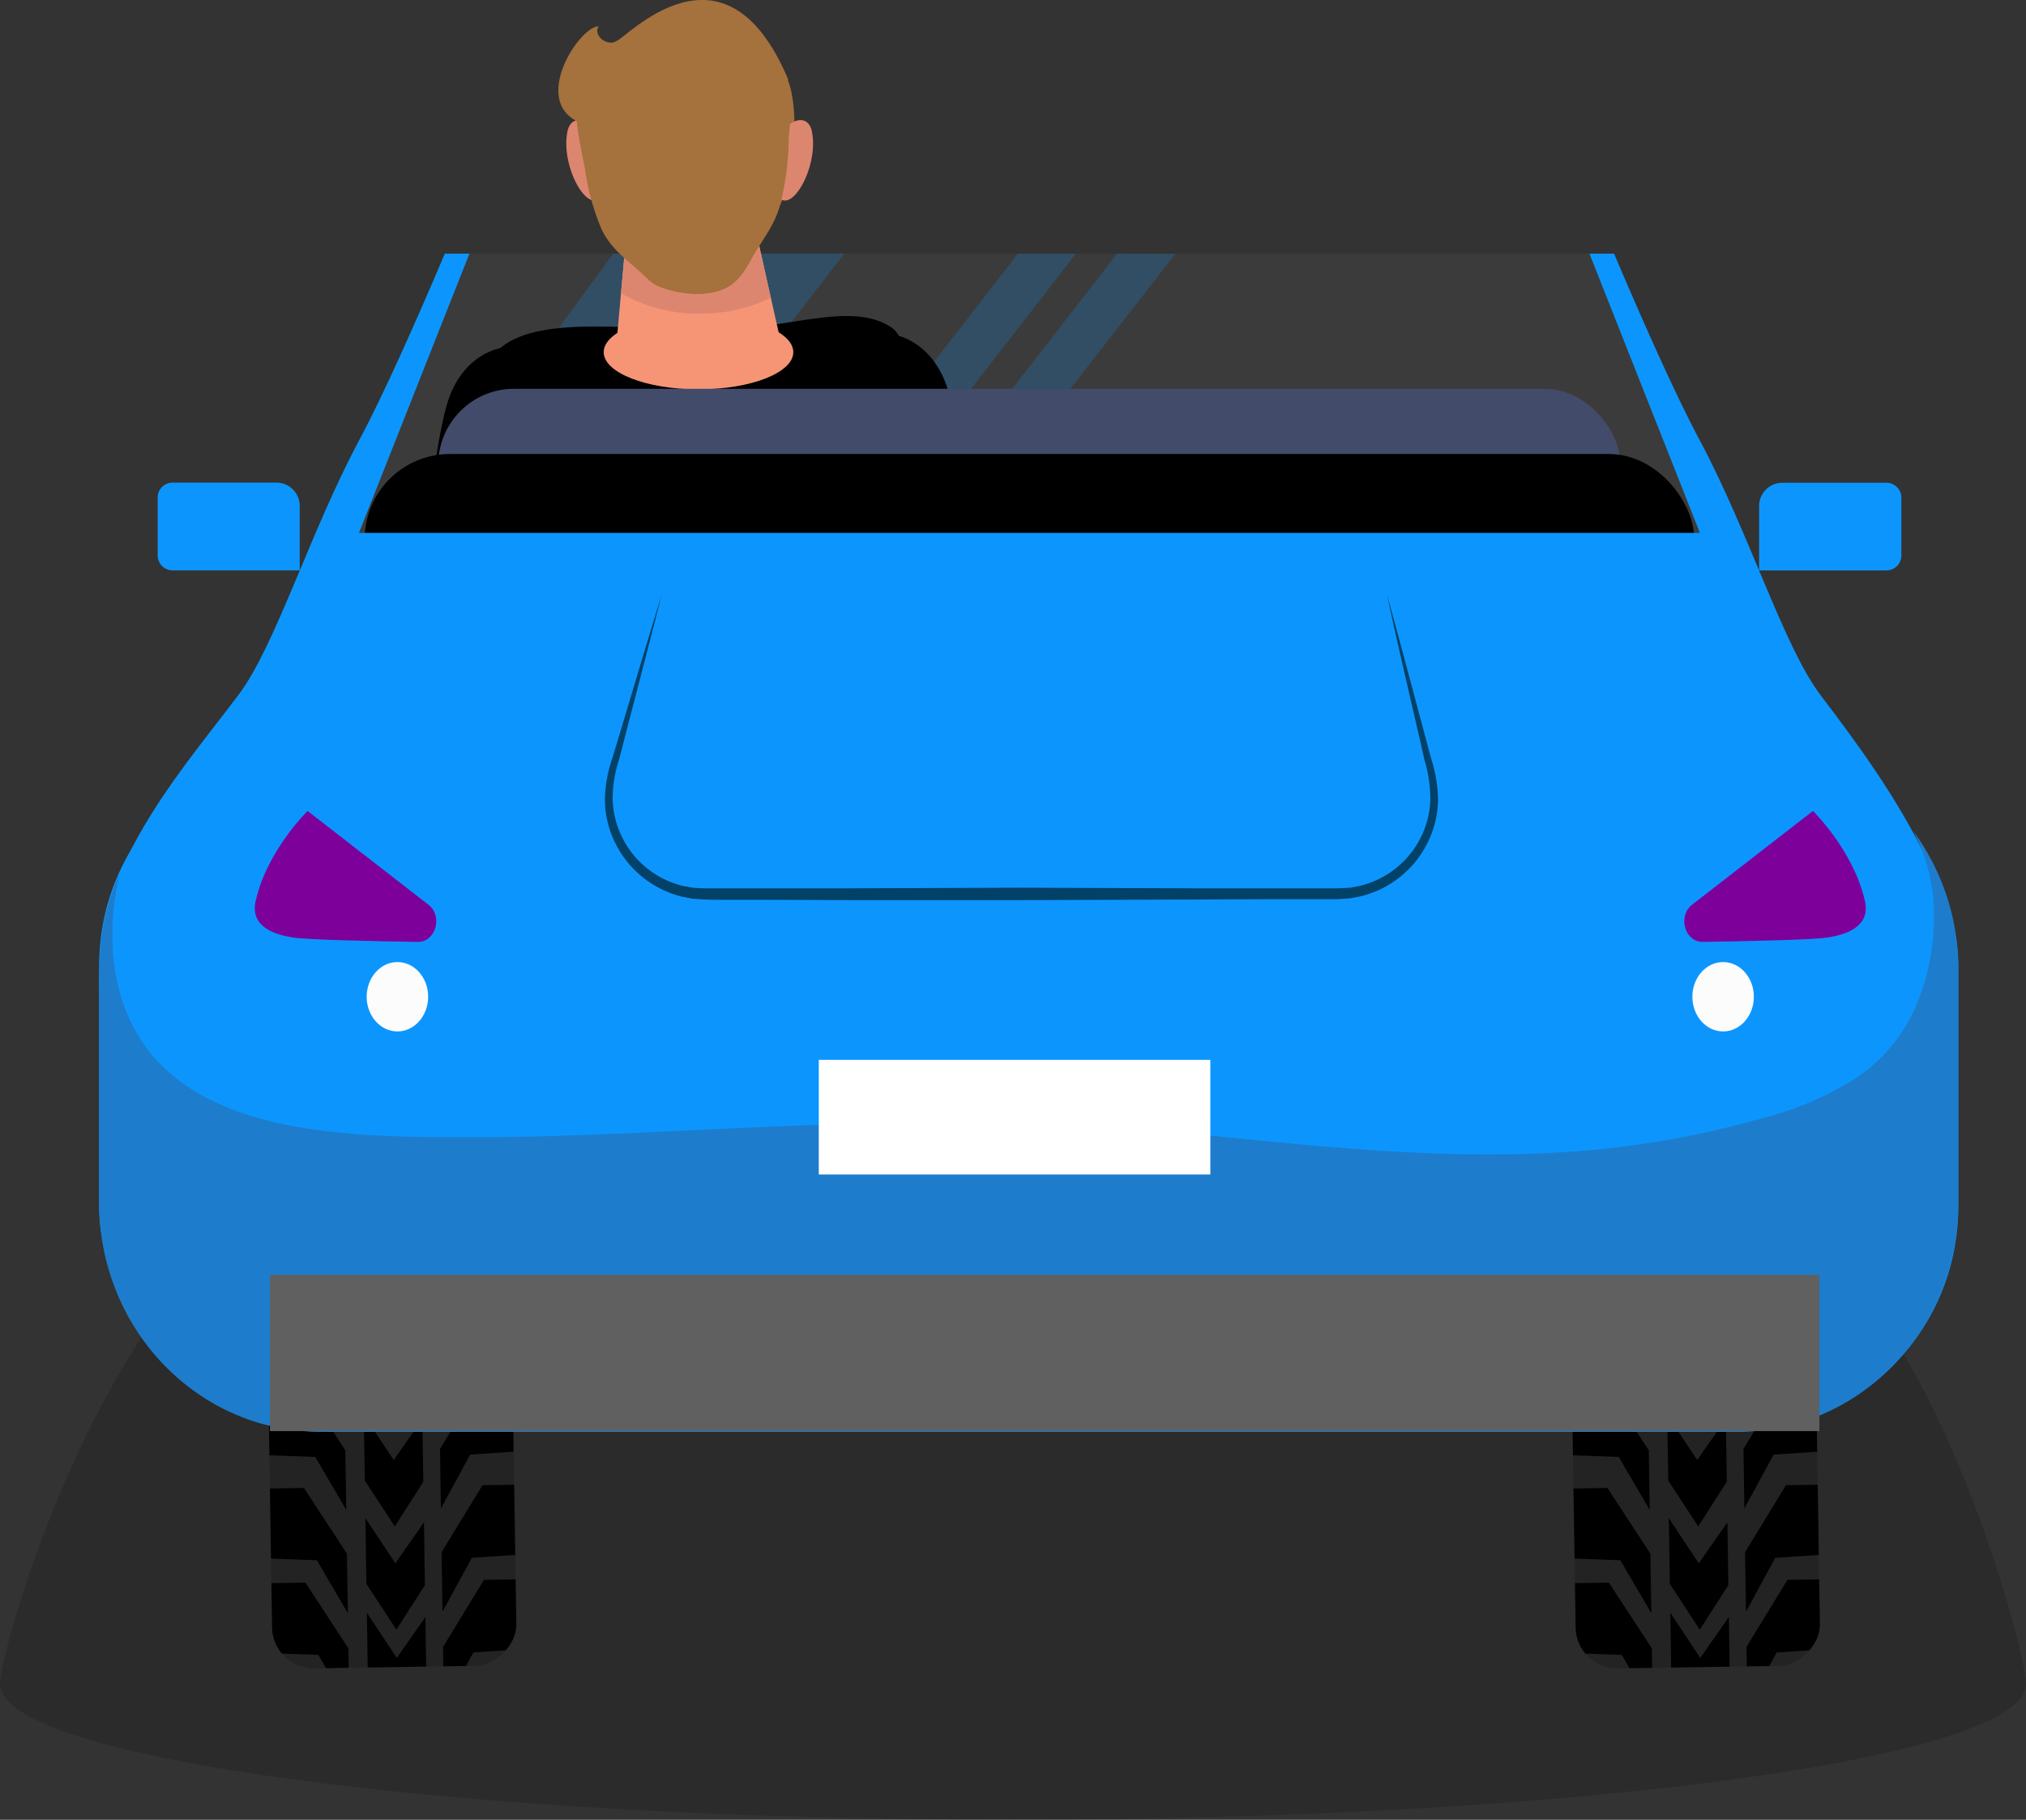 <svg id="Слой_1" data-name="Слой 1" xmlns="http://www.w3.org/2000/svg" xmlns:xlink="http://www.w3.org/1999/xlink" viewBox="0 0 292.57 262.81"><rect x="0" y="0" width="292.57" height="262.81" fill="#333333" stroke="none"/><defs><style>.cls-1{fill:none;}.cls-2{opacity:0.15;}.cls-3{fill:#232323;}.cls-4{clip-path:url(#clip-path);}.cls-5{clip-path:url(#clip-path-2);}.cls-6,.cls-9{fill:#0c96fd;}.cls-7{fill:#606060;}.cls-8{fill:#3b3b3b;}.cls-9{opacity:0.21;}.cls-10{fill:#1d7dcc;}.cls-11{fill:#fff;}.cls-12{fill:#7d009b;}.cls-13{fill:#fcfcfc;}.cls-14{fill:#f69576;}.cls-15{fill:#dd866f;}.cls-16{fill:#a5713d;}.cls-17{fill:#424b6a;}.cls-18{fill:#024168;}</style><clipPath id="clip-path"><rect class="cls-1" x="4.86" y="171.76" width="102.71" height="35.27" rx="5.98" transform="translate(244.72 130.26) rotate(89.11)"/></clipPath><clipPath id="clip-path-2"><rect class="cls-1" x="193.09" y="171.76" width="102.71" height="35.27" rx="5.98" transform="translate(430.04 -57.94) rotate(89.11)"/></clipPath></defs><title>car</title><path class="cls-2" d="M292.57,243.19c0,10.83-65.49,19.62-146.28,19.62S0,254,0,243.19c0-5.65,17.83-66.79,46.35-70.37,26.15-3.29,61.3-5.3,99.94-5.3,40.39,0,77,2.2,103.44,5.75S292.57,237.77,292.57,243.19Z"/><rect class="cls-3" x="4.86" y="171.76" width="102.71" height="35.27" rx="5.98" transform="translate(244.72 130.26) rotate(89.11)"/><g class="cls-4"><polygon points="62.6 148.25 66.83 140.46 74.9 139.93 74.75 129.88 68.38 129.98 62.47 139.65 62.6 148.25"/><polygon points="51.61 144.22 55.93 150.84 60.05 144.4 59.91 135.34 55.78 141.26 51.46 134.75 51.61 144.22"/><polygon points="48.79 139.86 42.59 130.38 36.22 130.47 36.37 140.52 44.46 140.81 48.93 148.46 48.79 139.86"/><polygon points="62.81 161.92 67.04 154.14 75.11 153.6 74.96 143.55 68.59 143.65 62.68 153.32 62.81 161.92"/><polygon points="56.14 164.51 60.26 158.07 60.12 149.01 55.99 154.93 51.67 148.42 51.82 157.89 56.14 164.51"/><polygon points="49 153.53 42.8 144.05 36.43 144.15 36.58 154.19 44.67 154.48 49.14 162.13 49 153.53"/><polygon points="63.04 176.83 67.27 169.05 75.34 168.51 75.19 158.47 68.82 158.56 62.91 168.24 63.04 176.83"/><polygon points="56.37 179.42 60.49 172.99 60.35 163.93 56.22 169.84 51.9 163.33 52.05 172.81 56.37 179.42"/><polygon points="49.23 168.45 43.03 158.96 36.66 159.06 36.81 169.11 44.9 169.4 49.37 177.04 49.23 168.45"/><polygon points="63.25 190.51 67.48 182.72 75.55 182.18 75.4 172.14 69.03 172.24 63.12 181.91 63.25 190.51"/><polygon points="56.58 193.09 60.7 186.66 60.56 177.6 56.44 183.51 52.11 177 52.26 186.48 56.58 193.09"/><polygon points="49.45 182.12 43.24 172.63 36.87 172.73 37.02 182.78 45.11 183.07 49.58 190.72 49.45 182.12"/><polygon points="63.46 204.18 67.69 196.39 75.77 195.85 75.61 185.81 69.24 185.91 63.33 195.58 63.46 204.18"/><polygon points="56.79 206.77 60.92 200.33 60.78 191.27 56.65 197.19 52.32 190.68 52.47 200.15 56.79 206.77"/><polygon points="49.66 195.79 43.45 186.31 37.08 186.4 37.24 196.45 45.32 196.74 49.79 204.39 49.66 195.79"/><polygon points="63.67 217.85 67.9 210.07 75.98 209.53 75.82 199.48 69.45 199.58 63.54 209.25 63.67 217.85"/><polygon points="57.01 220.44 61.13 214 60.99 204.94 56.86 210.86 52.53 204.35 52.68 213.82 57.01 220.44"/><polygon points="49.87 209.46 43.66 199.98 37.29 200.08 37.45 210.12 45.53 210.41 50 218.06 49.87 209.46"/><polygon points="63.9 232.76 68.14 224.98 76.21 224.44 76.05 214.4 69.68 214.49 63.77 224.17 63.9 232.76"/><polygon points="57.24 235.35 61.36 228.92 61.22 219.86 57.09 225.77 52.77 219.26 52.91 228.74 57.24 235.35"/><polygon points="50.1 224.38 43.89 214.89 37.52 214.99 37.68 225.04 45.76 225.33 50.23 232.97 50.1 224.38"/><polygon points="64.11 246.44 68.35 238.65 76.42 238.11 76.26 228.07 69.89 228.16 63.98 237.84 64.11 246.44"/><polygon points="57.45 249.03 61.57 242.59 61.43 233.53 57.3 239.44 52.98 232.93 53.12 242.41 57.45 249.03"/><polygon points="44.1 228.56 37.73 228.66 37.89 238.71 45.97 239 50.44 246.65 50.31 238.05 44.1 228.56"/></g><rect class="cls-3" x="193.09" y="171.76" width="102.71" height="35.27" rx="5.98" transform="translate(430.04 -57.94) rotate(89.11)"/><g class="cls-5"><polygon points="250.83 148.25 255.06 140.46 263.13 139.93 262.97 129.88 256.6 129.98 250.69 139.65 250.83 148.25"/><polygon points="239.83 144.22 244.16 150.84 248.28 144.4 248.14 135.34 244.01 141.26 239.69 134.75 239.83 144.22"/><polygon points="237.02 139.86 230.81 130.38 224.44 130.47 224.6 140.52 232.69 140.81 237.15 148.46 237.02 139.86"/><polygon points="251.04 161.92 255.27 154.14 263.34 153.6 263.19 143.55 256.82 143.65 250.91 153.32 251.04 161.92"/><polygon points="244.37 164.51 248.49 158.07 248.35 149.01 244.22 154.93 239.9 148.42 240.05 157.89 244.37 164.51"/><polygon points="237.23 153.53 231.03 144.05 224.66 144.15 224.81 154.19 232.9 154.48 237.37 162.13 237.23 153.53"/><polygon points="251.27 176.83 255.5 169.05 263.57 168.51 263.42 158.47 257.05 158.56 251.13 168.24 251.27 176.83"/><polygon points="244.6 179.42 248.72 172.99 248.58 163.93 244.45 169.84 240.13 163.33 240.28 172.81 244.6 179.42"/><polygon points="237.46 168.45 231.26 158.96 224.89 159.06 225.04 169.11 233.13 169.4 237.6 177.04 237.46 168.45"/><polygon points="251.48 190.51 255.71 182.72 263.78 182.18 263.63 172.14 257.26 172.24 251.35 181.91 251.48 190.51"/><polygon points="244.81 193.09 248.93 186.66 248.79 177.6 244.66 183.51 240.34 177 240.49 186.48 244.81 193.09"/><polygon points="237.67 182.12 231.47 172.63 225.1 172.73 225.25 182.78 233.34 183.07 237.81 190.72 237.67 182.12"/><polygon points="251.69 204.18 255.92 196.39 263.99 195.85 263.84 185.81 257.47 185.91 251.56 195.58 251.69 204.18"/><polygon points="245.02 206.77 249.14 200.33 249 191.27 244.87 197.19 240.55 190.68 240.7 200.15 245.02 206.77"/><polygon points="237.89 195.79 231.68 186.31 225.31 186.4 225.46 196.45 233.55 196.74 238.02 204.39 237.89 195.79"/><polygon points="251.9 217.85 256.13 210.07 264.2 209.53 264.05 199.48 257.68 199.58 251.77 209.25 251.9 217.85"/><polygon points="245.23 220.44 249.36 214 249.22 204.94 245.09 210.86 240.76 204.35 240.91 213.82 245.23 220.44"/><polygon points="238.1 209.46 231.89 199.98 225.52 200.08 225.68 210.12 233.76 210.41 238.23 218.06 238.1 209.46"/><polygon points="252.13 232.76 256.36 224.98 264.44 224.44 264.28 214.4 257.91 214.49 252 224.17 252.13 232.76"/><polygon points="245.46 235.35 249.59 228.92 249.45 219.86 245.32 225.77 240.99 219.26 241.14 228.74 245.46 235.35"/><polygon points="238.33 224.38 232.12 214.89 225.75 214.99 225.91 225.04 233.99 225.33 238.46 232.97 238.33 224.38"/><polygon points="252.34 246.44 256.57 238.65 264.65 238.11 264.49 228.07 258.12 228.16 252.21 237.84 252.34 246.44"/><polygon points="245.68 249.03 249.8 242.59 249.66 233.53 245.53 239.44 241.21 232.93 241.35 242.41 245.68 249.03"/><polygon points="232.33 228.56 225.96 228.66 226.12 238.71 234.2 239 238.67 246.65 238.54 238.05 232.33 228.56"/></g><path class="cls-6" d="M64.24,36.63c-4.06,9.56-8.87,20.42-12.32,26.85-7.2,13.43-12.12,29.8-17.51,36.92s-11.9,14.83-16.16,23.67-3.93,18.84-3.93,18.84l142.41-3.12V36.63Z"/><path class="cls-6" d="M24.92,69.7h15a3.36,3.36,0,0,1,3.36,3.36v9.31a0,0,0,0,1,0,0H24.92a2.15,2.15,0,0,1-2.15-2.15V71.85a2.15,2.15,0,0,1,2.15-2.15Z"/><rect class="cls-7" x="106.78" y="146.67" width="49.95" height="5.39"/><rect class="cls-7" x="106.78" y="163.45" width="49.95" height="5.39"/><path class="cls-6" d="M262.91,100.4c-5.4-7.12-10.31-23.49-17.51-36.92-3.45-6.43-8.26-17.29-12.32-26.85H140.59V139.79l141.57,3.12s.32-10-3.93-18.84S268.31,107.52,262.91,100.4Z"/><path class="cls-6" d="M256.17,69.7h18.37a0,0,0,0,1,0,0V79a3.36,3.36,0,0,1-3.36,3.36h-15A2.15,2.15,0,0,1,254,80.23V71.85a2.15,2.15,0,0,1,2.15-2.15Z" transform="translate(528.57 152.08) rotate(180)"/><path class="cls-8" d="M67.79,36.63,51.6,77.56s5.24,14.09,26.85,15.72c14.25,1.08,43.7,1.45,62.14,1.58v.06l8.07,0,8.07,0v-.06c18.44-.13,47.89-.5,62.14-1.58,21.61-1.63,26.85-15.72,26.85-15.72L229.53,36.63Z"/><rect class="cls-7" x="140.59" y="146.67" width="49.95" height="5.39" transform="translate(331.13 298.73) rotate(-180)"/><rect class="cls-7" x="140.59" y="163.45" width="49.95" height="5.39" transform="translate(331.13 332.3) rotate(-180)"/><path class="cls-9" d="M88.56,36.63l-33.71,46c3.57,4.19,10.57,9.58,23.36,10.61l43.73-56.63Z"/><path class="cls-9" d="M147,36.63,102.26,94.29l8.23.19,44.89-57.85Z"/><path class="cls-9" d="M161.32,36.63l-45,58,8.28.12,45.11-58.07Z"/><rect class="cls-6" x="14.32" y="106.98" width="268.46" height="99.8" rx="32.42"/><path class="cls-10" d="M276.31,120.05a26.4,26.4,0,0,1,2.85,9.55,33.46,33.46,0,0,1-2.4,15.49,23.81,23.81,0,0,1-9.06,10.8,46.36,46.36,0,0,1-13,5.54,137.93,137.93,0,0,1-17.24,3.74c-13.76,2.05-27.69,1.8-41.52.77-14-1-27.94-2.94-42-3.57-14.51-.66-29-.24-43.56.38-13.78.58-27.57,1.45-41.36,1.49-9.28,0-18.65,0-27.79-1.82-8.82-1.8-17.75-5.7-22.11-14.39-3.39-6.75-3.5-14.5-1.86-21.83A33.94,33.94,0,0,0,14.32,140v33.71c0,18.25,14.24,33.05,31.81,33.05H251c17.57,0,31.81-14.8,31.81-33.05V140A33.73,33.73,0,0,0,276.31,120.05Z"/><rect class="cls-7" x="38.98" y="184.12" width="223.75" height="22.56"/><rect class="cls-11" x="118.24" y="153.06" width="56.54" height="16.56"/><path class="cls-12" d="M44.42,117.12s-5.86,5.7-7.5,13c-.78,3.43,2.16,4.8,5.49,5.29,2.2.32,11.06.51,17.94.62,2.59,0,3.65-3.73,1.51-5.38Z"/><ellipse class="cls-13" cx="57.39" cy="143.95" rx="4.44" ry="5.01"/><path class="cls-12" d="M261.8,117.12s5.86,5.7,7.51,13c.78,3.43-2.17,4.8-5.5,5.29-2.2.32-11.05.51-17.94.62-2.58,0-3.64-3.73-1.51-5.38Z"/><path d="M70.2,53.91c1.75-9,18.52-6.55,30.47-6.17s22-4.63,28.16-.38,4.63,54,4.63,54H76.76S67.5,67.8,70.2,53.91Z"/><polygon class="cls-14" points="113.21 51.42 88.86 51.42 90.89 28.84 108.14 28.84 113.21 51.42"/><path class="cls-15" d="M89.68,42.35A22,22,0,0,0,101,45.29,22.64,22.64,0,0,0,111.31,43l-3.17-14.12H90.89Z"/><path class="cls-16" d="M90.65,5.31A10.61,10.61,0,0,0,83.32,13c-.77,3.85.77,15.43,5,18.51S108,33.93,109,33.61c6.17-1.93,7.11-20.2,4-23.28S98.75,2.61,90.65,5.31Z"/><path class="cls-15" d="M81.94,19c.81-4,6.74-.39,5.64,7C86.47,33.59,80.74,24.91,81.94,19Z"/><path class="cls-15" d="M111.61,26c-1.1-7.41,4.83-11,5.64-7C118.45,24.91,112.72,33.59,111.61,26Z"/><path class="cls-16" d="M113.84,11.51s-5.37,0-8.87,1.93c-4.24,2.31-11.56,5.65-18.13,5-12-1.15-3.47-14.65-.39-14.65-.77,1.15.78,2.7,2.32,2.31S104.58-10.48,113.84,11.51Z"/><ellipse class="cls-14" cx="100.87" cy="50.86" rx="13.69" ry="5.37"/><path d="M74.83,50.11c7.27,1,8.1,5.8,8.87,9.11s.77,20.72.77,20.72l-23.14,2.9s.77-15.33,3.09-24C66.32,51.64,71.75,49.69,74.83,50.11Z"/><path d="M126.63,48.18c-7.27,1-8.1,5.8-8.87,9.12S117,78,117,78l23.14,2.9s-.77-15.33-3.08-24C135.14,49.71,129.72,47.77,126.63,48.18Z"/><path class="cls-16" d="M83.36,13.44c-.52,3.78.43,7.28,1.11,10.94a34.38,34.38,0,0,0,2.42,8.77c1.31,2.71,3.41,4.2,5.59,6.15,1.1,1,1.78,1.87,3.21,2.28a15.68,15.68,0,0,0,5.42.89c3.91-.25,5.52-1.6,7.31-4.9,1.4-2.58,3.21-4.66,4.1-7.52a38.67,38.67,0,0,0,1.37-9.88c.07-1.52.51-3.45-.42-4.8a13.81,13.81,0,0,0-4.9-3.89A27.46,27.46,0,0,0,99.24,9c-2.06-.26-4.11-.95-6.19-1C89.74,7.83,85.57,10.06,83.36,13.44Z"/><ellipse class="cls-13" cx="248.83" cy="143.95" rx="4.44" ry="5.01"/><rect class="cls-17" x="63.29" y="56.15" width="170.73" height="40.41" rx="10.94"/><rect x="52.66" y="65.57" width="192" height="33.11" rx="12.3"/><rect class="cls-6" x="48.33" y="76.96" width="200.28" height="26.2"/><path class="cls-18" d="M200.3,85.92c2.18,7.85,4.24,15.73,6.36,23.59a20.53,20.53,0,0,1,1,6.15,14.32,14.32,0,0,1-1.54,6.12,14.63,14.63,0,0,1-9.74,7.69c-.53.09-1.06.22-1.59.28l-1.61.11-3.05,0-6.11,0-12.21.05-24.43.09L123,130l-12.22-.05-6.11,0c-1,0-2,0-3.06-.05l-1.61-.11-1.58-.31a14.67,14.67,0,0,1-9.63-7.84,14.27,14.27,0,0,1-1.44-6.15,19.52,19.52,0,0,1,1.12-6.13c2.36-7.79,4.65-15.61,7.06-23.39-2,7.9-4.08,15.77-6.11,23.66a18.4,18.4,0,0,0-.95,5.84,13.29,13.29,0,0,0,10.3,12.51l1.42.24,1.44.07c1,0,2,0,3,0l6.11,0,12.22,0,24.43-.09,24.43.09,12.21,0,6.11,0,3.05,0,1.44-.07c.48,0,1-.15,1.43-.22a13.26,13.26,0,0,0,10.49-12.35,20,20,0,0,0-.84-5.87C203.91,101.81,202,93.88,200.3,85.92Z"/></svg>